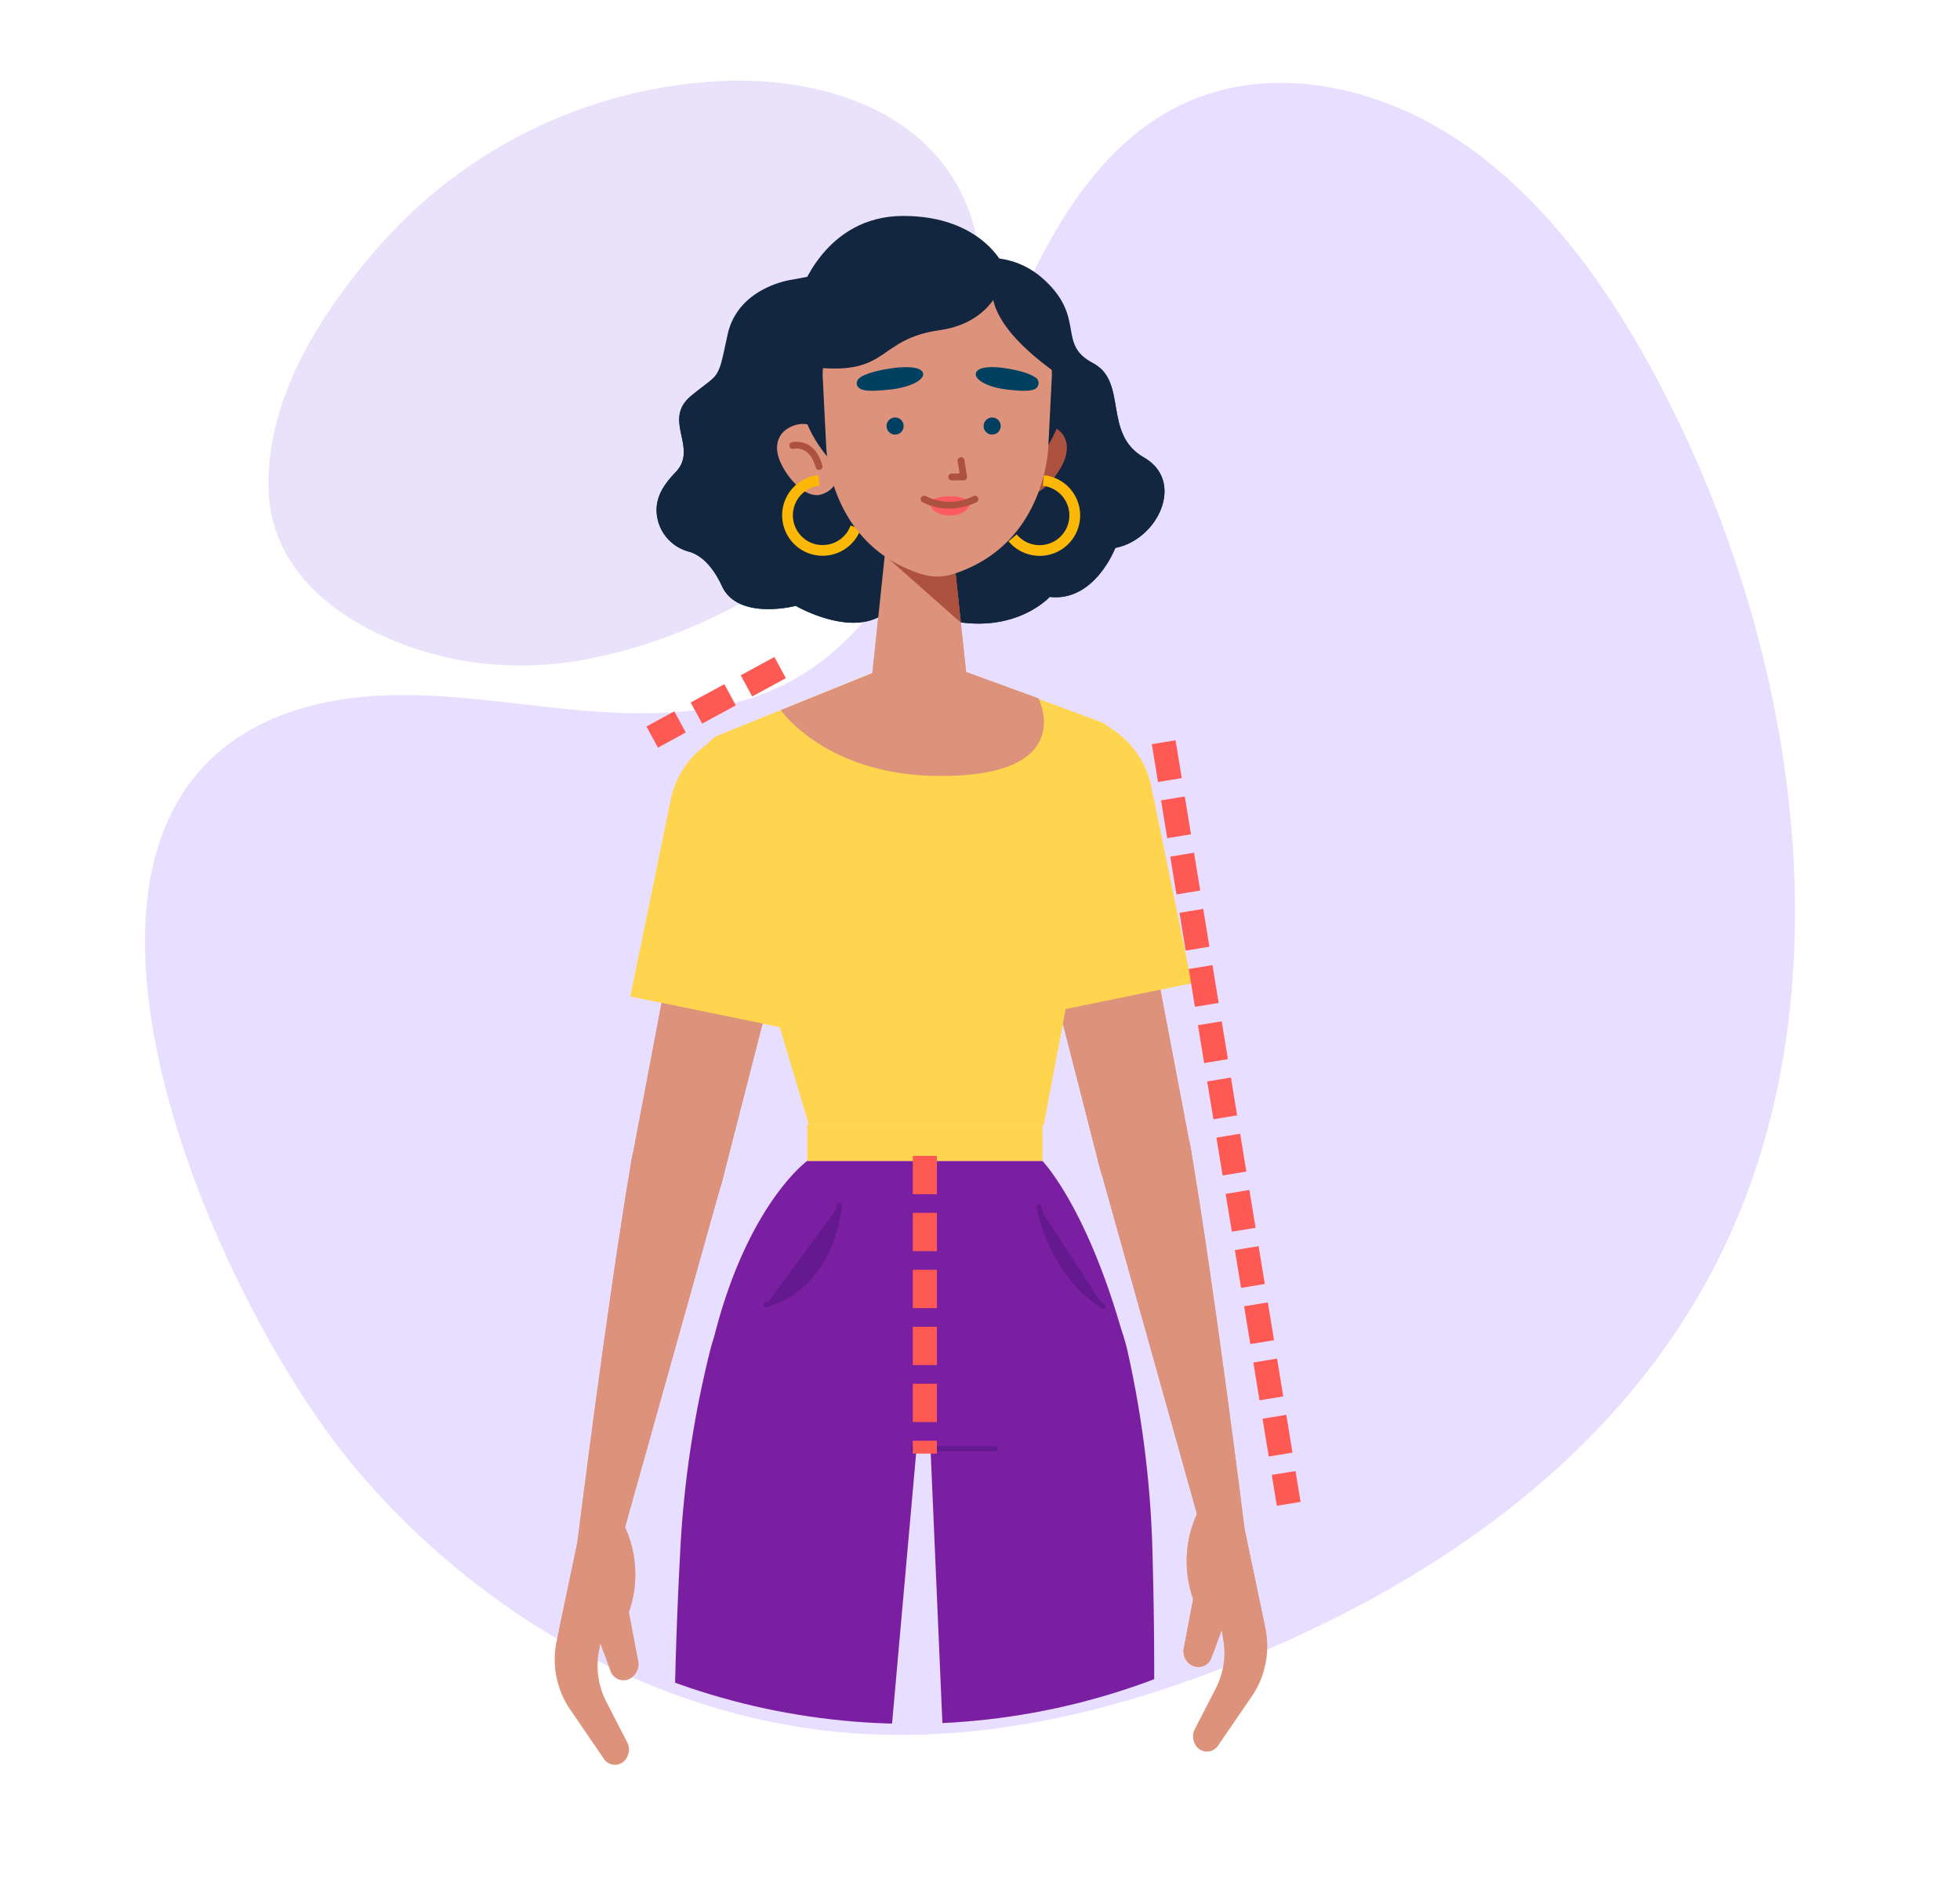 <svg xmlns="http://www.w3.org/2000/svg" xmlns:xlink="http://www.w3.org/1999/xlink" width="398.652" height="382.68" viewBox="0 0 398.652 382.68">
  <defs>
    <clipPath id="clip-path">
      <circle id="Elipse_855" data-name="Elipse 855" cx="140.538" cy="140.538" r="140.538" fill="none"/>
    </clipPath>
  </defs>
  <g id="Grupo_1054621" data-name="Grupo 1054621" transform="translate(10306.372 8087.68)">
    <g id="BACKGROUND" transform="translate(-10312.28 -8037.599) rotate(-13)" opacity="0.49">
      <g id="Grupo_32241" data-name="Grupo 32241">
        <path id="Trazado_61861" data-name="Trazado 61861" d="M45.82,80.353c16.626-.651,32.7,5.958,48.606,11.494s32.925,10.087,49.022,5.325c21.643-6.4,36.742-27.927,50.3-48.107s28.9-41.582,50.643-47.522C264.7-4,286.606,5.94,301.385,22.681s23.308,39.373,28.631,62.285c13.184,56.751,6.82,122.18-27.434,166.161-27.405,35.188-68.775,52.472-109.638,59.942-29.477,5.389-60.123,6.289-88.787-3.191-34.875-11.534-65.524-38.719-83.8-74.332C-1.057,191.835-20.911,82.969,45.82,80.353Z" transform="translate(0 26.264)" fill="#d1bcff"/>
        <path id="Trazado_61862" data-name="Trazado 61862" d="M58.318,110.052c23.325.432,48.442-8.154,65.889-20.332,9.672-6.751,18.318-15.353,23.48-25.958s6.528-23.377,2.028-34.28c-6.493-15.73-23.574-24.631-40.292-27.811a99,99,0,0,0-74.21,15.854C20.231,27.973,4.525,42.843.636,61.449-3.554,81.5,13.708,96.875,30.7,104.388A71.528,71.528,0,0,0,58.318,110.052Z" transform="translate(47.288 0)" fill="#d2c3f4"/>
      </g>
    </g>
    <g id="Grupo_15544" data-name="Grupo 15544" transform="translate(-10750.162 -8984.834)">
      <g id="Grupo_15483" data-name="Grupo 15483" transform="translate(488.321 966.621)">
        <g id="Grupo_15482" data-name="Grupo 15482" clip-path="url(#clip-path)">
          <g id="Grupo_15412" data-name="Grupo 15412" transform="translate(92.533 187.852)">
            <path id="Trazado_24515" data-name="Trazado 24515" d="M552,1015.111c-11.549-2.077-21.3,5.175-24.25,16.536a212.714,212.714,0,0,0-6.235,42.217c-2.207,41.493-1.109,77.478.434,96.182a18.632,18.632,0,0,0,18.1,17.086h0a18.65,18.65,0,0,0,19.02-16.576L570.727,1039.7a22.388,22.388,0,0,0-18.32-24.514Z" transform="translate(-520.274 -1014.757)" fill="#7b1fa2"/>
          </g>
          <g id="Grupo_15413" data-name="Grupo 15413" transform="translate(144.085 187.771)">
            <path id="Trazado_24516" data-name="Trazado 24516" d="M557.514,1014.987c11.6-1.772,18.612,5.731,21.262,17.164a212.571,212.571,0,0,1,5.126,42.367c1.124,41.533-.918,77.478-2.948,96.136a18.636,18.636,0,0,1-18.54,16.608h0a18.651,18.651,0,0,1-18.58-17.069l-5.676-131.121a22.391,22.391,0,0,1,18.957-24.025Z" transform="translate(-538.076 -1014.728)" fill="#7b1fa2"/>
          </g>
          <g id="Grupo_15424" data-name="Grupo 15424" transform="translate(100.644 166.582)">
            <g id="Grupo_15414" data-name="Grupo 15414">
              <path id="Trazado_24517" data-name="Trazado 24517" d="M589.9,1007.412H542.113s-12.209,8.775-19.038,36.08l36.092,20.57a13.181,13.181,0,0,0,13.622,0l33.628-20.718C599.078,1016.85,589.9,1007.412,589.9,1007.412Z" transform="translate(-523.075 -1007.412)" fill="#7b1fa2"/>
            </g>
            <g id="Grupo_15417" data-name="Grupo 15417" transform="translate(40.114 58.028)">
              <g id="Grupo_15415" data-name="Grupo 15415" transform="translate(0.519 0.519)">
                <line id="Línea_10440" data-name="Línea 10440" x1="16.61" fill="#65198e"/>
              </g>
              <g id="Grupo_15416" data-name="Grupo 15416">
                <path id="Trazado_24518" data-name="Trazado 24518" d="M554.056,1028.487H537.445a.518.518,0,1,1,0-1.037h16.611a.518.518,0,1,1,0,1.037Z" transform="translate(-536.927 -1027.45)" fill="#65198e"/>
              </g>
            </g>
            <g id="Grupo_15420" data-name="Grupo 15420" transform="translate(10.106 8.507)">
              <g id="Grupo_15418" data-name="Grupo 15418" transform="translate(0.519 0.519)">
                <path id="Trazado_24519" data-name="Trazado 24519" d="M541.672,1010.529s-.944,16.18-14.928,20.248" transform="translate(-526.744 -1010.529)" fill="#65198e"/>
              </g>
              <g id="Grupo_15419" data-name="Grupo 15419">
                <path id="Trazado_24520" data-name="Trazado 24520" d="M527.084,1031.635a.52.52,0,0,1-.145-1.019c13.46-3.912,14.546-19.62,14.555-19.776a.506.506,0,0,1,.55-.486.516.516,0,0,1,.487.547c-.009.165-1.13,16.594-15.3,20.715A.508.508,0,0,1,527.084,1031.635Z" transform="translate(-526.565 -1010.35)" fill="#65198e"/>
              </g>
            </g>
            <g id="Grupo_15423" data-name="Grupo 15423" transform="translate(65.656 8.848)">
              <g id="Grupo_15421" data-name="Grupo 15421" transform="translate(0.519 0.521)">
                <path id="Trazado_24521" data-name="Trazado 24521" d="M545.926,1010.647s1.926,13.075,13.087,20.246" transform="translate(-545.926 -1010.647)" fill="#65198e"/>
              </g>
              <g id="Grupo_15422" data-name="Grupo 15422">
                <path id="Trazado_24522" data-name="Trazado 24522" d="M559.352,1031.752a.517.517,0,0,1-.278-.081c-11.23-7.217-13.3-20.474-13.321-20.607a.518.518,0,1,1,1.025-.151c.02.127,2.033,12.93,12.855,19.886a.517.517,0,0,1-.281.953Z" transform="translate(-545.747 -1010.467)" fill="#65198e"/>
              </g>
            </g>
          </g>
          <g id="Grupo_15448" data-name="Grupo 15448" transform="translate(68.312 63.644)">
            <g id="Grupo_15432" data-name="Grupo 15432" transform="translate(85.11 12.234)">
              <g id="Grupo_15428" data-name="Grupo 15428" transform="translate(25.314 80.162)">
                <g id="Grupo_15426" data-name="Grupo 15426">
                  <g id="Grupo_15425" data-name="Grupo 15425">
                    <path id="Trazado_24523" data-name="Trazado 24523" d="M550.241,1014.812l21.088,75.242,8.578-.878s-5.974-48.255-11.054-78.022c-.805-4.723-7.089-8.34-11.731-7.156h0C552.772,1005.107,549.137,1010.462,550.241,1014.812Z" transform="translate(-550.041 -1003.772)" fill="#dc927b"/>
                  </g>
                </g>
                <g id="Grupo_15427" data-name="Grupo 15427" transform="translate(17.471 79.312)">
                  <path id="Trazado_24524" data-name="Trazado 24524" d="M559.2,1033.389a23.041,23.041,0,0,0-1.176,18.108l-1.894,9.962a3.315,3.315,0,0,0,1.906,3.687h0a2.823,2.823,0,0,0,3.733-1.746l2.071-5.67.333,2.123a15.948,15.948,0,0,1-1.523,9.754l-4.315,8.386a3.236,3.236,0,0,0,.093,3.078h0a2.7,2.7,0,0,0,4.633.272l6.971-10.179a18.062,18.062,0,0,0,2.644-13.863l-5.488-26.141Z" transform="translate(-556.074 -1031.159)" fill="#dc927b"/>
                </g>
              </g>
              <g id="Grupo_15431" data-name="Grupo 15431">
                <g id="Grupo_15429" data-name="Grupo 15429" transform="translate(12.204 32.919)">
                  <path id="Trazado_24525" data-name="Trazado 24525" d="M577.557,1042.938l-10.55-55.48-21.494,6.4,13.637,53.184a9.435,9.435,0,0,0,11.39,6.817h0A9.434,9.434,0,0,0,577.557,1042.938Z" transform="translate(-545.514 -987.458)" fill="#dc927b"/>
                </g>
                <g id="Grupo_15430" data-name="Grupo 15430">
                  <path id="Trazado_24526" data-name="Trazado 24526" d="M549.89,1038.035l35.808-7.353-8.213-39.99a18.277,18.277,0,0,0-21.58-14.225h0a18.276,18.276,0,0,0-14.228,21.58Z" transform="translate(-541.3 -976.091)" fill="#ffd54f"/>
                </g>
              </g>
            </g>
            <g id="Grupo_15437" data-name="Grupo 15437" transform="translate(29.894)">
              <g id="Grupo_15433" data-name="Grupo 15433">
                <path id="Trazado_24527" data-name="Trazado 24527" d="M566.254,971.866l-40.4,16.345a5.792,5.792,0,0,0-3.385,7l21.583,72.291h47.713s10.538-56.418,14.96-75.028a5.88,5.88,0,0,0-3.643-7Z" transform="translate(-522.233 -971.866)" fill="#ffd54f"/>
              </g>
              <g id="Grupo_15434" data-name="Grupo 15434" transform="translate(16.073)">
                <path id="Trazado_24528" data-name="Trazado 24528" d="M527.783,983.172l27.949-11.306,24.476,8.922s7.04,13.761-14.645,15.548C538.385,998.572,527.783,983.172,527.783,983.172Z" transform="translate(-527.783 -971.866)" fill="#dc927b"/>
              </g>
              <g id="Grupo_15435" data-name="Grupo 15435" transform="translate(21.477 95.632)">
                <rect id="Rectángulo_3732" data-name="Rectángulo 3732" width="47.785" height="7.307" fill="#ffd54f"/>
              </g>
              <g id="Grupo_15436" data-name="Grupo 15436" transform="translate(74.018 43.913)">
                <line id="Línea_10441" data-name="Línea 10441" y1="28.096" x2="5.515" fill="#ffd54f"/>
              </g>
            </g>
            <g id="Grupo_15447" data-name="Grupo 15447" transform="translate(0 14.916)">
              <g id="Grupo_15441" data-name="Grupo 15441" transform="translate(0 80.162)">
                <g id="Grupo_15439" data-name="Grupo 15439" transform="translate(4.607)">
                  <g id="Grupo_15438" data-name="Grupo 15438">
                    <path id="Trazado_24529" data-name="Trazado 24529" d="M543.167,1015.738l-21.085,75.242-8.581-.877s5.977-48.255,11.057-78.022c.805-4.723,7.086-8.34,11.729-7.156h0C540.636,1006.033,544.27,1011.388,543.167,1015.738Z" transform="translate(-513.501 -1004.698)" fill="#dc927b"/>
                  </g>
                </g>
                <g id="Grupo_15440" data-name="Grupo 15440" transform="translate(0 79.311)">
                  <path id="Trazado_24530" data-name="Trazado 24530" d="M525.784,1034.315a23.042,23.042,0,0,1,1.176,18.108l1.894,9.962a3.318,3.318,0,0,1-1.905,3.687h0a2.824,2.824,0,0,1-3.736-1.746l-2.068-5.67-.336,2.123a15.967,15.967,0,0,0,1.526,9.753l4.315,8.387a3.229,3.229,0,0,1-.1,3.078h0a2.7,2.7,0,0,1-4.633.272l-6.968-10.179a18.051,18.051,0,0,1-2.644-13.863l5.488-26.142Z" transform="translate(-511.91 -1032.085)" fill="#dc927b"/>
                </g>
              </g>
              <g id="Grupo_15446" data-name="Grupo 15446" transform="translate(15.374)">
                <g id="Grupo_15442" data-name="Grupo 15442" transform="translate(0 32.919)">
                  <path id="Trazado_24531" data-name="Trazado 24531" d="M517.387,1043.864l10.55-55.48,21.491,6.4-13.637,53.184a9.432,9.432,0,0,1-11.387,6.817h0A9.432,9.432,0,0,1,517.387,1043.864Z" transform="translate(-517.219 -988.384)" fill="#dc927b"/>
                </g>
                <g id="Grupo_15445" data-name="Grupo 15445" transform="translate(0.017)">
                  <g id="Grupo_15443" data-name="Grupo 15443">
                    <path id="Trazado_24532" data-name="Trazado 24532" d="M553.03,1038.961l-35.805-7.353,8.213-39.987a18.276,18.276,0,0,1,21.58-14.228h0a18.275,18.275,0,0,1,14.225,21.581Z" transform="translate(-517.225 -977.017)" fill="#ffd54f"/>
                  </g>
                  <g id="Grupo_15444" data-name="Grupo 15444" transform="translate(30.382 35.894)">
                    <path id="Trazado_24533" data-name="Trazado 24533" d="M538.091,989.411l-5.55,26.084-4.825-1.154" transform="translate(-527.716 -989.411)" fill="#ffd54f"/>
                  </g>
                </g>
              </g>
            </g>
          </g>
          <g id="Grupo_15479" data-name="Grupo 15479" transform="translate(88.998 -25.557)">
            <g id="Grupo_15449" data-name="Grupo 15449" transform="translate(48.867 8.524)">
              <path id="Trazado_24534" data-name="Trazado 24534" d="M548.114,945.184s9.777-4.271,18,3.46,2.415,12.89,9.667,16.718,1.955,14.419,10.414,19.238,2.879,16.712-5.821,18.4c0,0-4.179,11.022-13.347,9.959,0,0-8.485,9.429-25.009,3.44l-6.084-2.493Z" transform="translate(-535.928 -944.008)" fill="#004061"/>
            </g>
            <g id="Grupo_15450" data-name="Grupo 15450" transform="translate(0 10.113)">
              <path id="Trazado_24535" data-name="Trazado 24535" d="M546.638,947.4s-11,1.419-13.127,11.184-1.355,7.457-7.391,12.429,1.6,10.591-3.2,15.563c-2.447,2.54-3.6,4.616-3.831,7.008a8.794,8.794,0,0,0,6.577,9.131c2.78.791,5.048,3.42,6.7,7,3.281,7.1,15.012,4.017,15.012,4.017s11.086,6.458,17.874,1.665-3.443-70.837-3.443-70.837Z" transform="translate(-519.054 -944.556)" fill="#004061"/>
            </g>
            <g id="Grupo_15451" data-name="Grupo 15451" transform="translate(29.189)">
              <path id="Trazado_24536" data-name="Trazado 24536" d="M570.6,951.307s-4.448-10.243-20.477-10.243-20.993,15.713-20.993,15.713l23.321,12.7Z" transform="translate(-529.133 -941.064)" fill="#004061"/>
            </g>
            <g id="Grupo_15457" data-name="Grupo 15457" transform="translate(71.566 42.297)">
              <g id="Grupo_15455" data-name="Grupo 15455">
                <g id="Grupo_15454" data-name="Grupo 15454">
                  <g id="Grupo_15453" data-name="Grupo 15453">
                    <g id="Grupo_15452" data-name="Grupo 15452">
                      <path id="Trazado_24537" data-name="Trazado 24537" d="M544.692,960.011c-1.5,3.348-1.37,8.754,1.807,9.948s6.97-3.119,8.468-6.467.585-6.258-2.592-7.454S546.189,956.663,544.692,960.011Z" transform="translate(-543.766 -955.67)" fill="#ad523f"/>
                    </g>
                  </g>
                </g>
              </g>
              <g id="Grupo_15456" data-name="Grupo 15456" transform="translate(0.034 10.426)">
                <path id="Trazado_24538" data-name="Trazado 24538" d="M550.1,975.667a8.207,8.207,0,0,1-6.322-2.963l1.668-1.39a6.05,6.05,0,1,0,5.294-9.884l.232-2.16a8.222,8.222,0,0,1-.872,16.4Z" transform="translate(-543.778 -959.27)" fill="#fcb807"/>
              </g>
            </g>
            <g id="Grupo_15463" data-name="Grupo 15463" transform="translate(24.514 42.297)">
              <g id="Grupo_15460" data-name="Grupo 15460">
                <g id="Grupo_15459" data-name="Grupo 15459">
                  <g id="Grupo_15458" data-name="Grupo 15458">
                    <path id="Trazado_24539" data-name="Trazado 24539" d="M538.5,960.011c1.5,3.348,2.774,8.314-1.807,9.948-3.2,1.141-6.97-3.119-8.471-6.467s-.582-6.258,2.595-7.454S537,956.663,538.5,960.011Z" transform="translate(-527.519 -955.67)" fill="#dc927b"/>
                  </g>
                </g>
              </g>
              <g id="Grupo_15461" data-name="Grupo 15461" transform="translate(2.497 3.62)">
                <path id="Trazado_24540" data-name="Trazado 24540" d="M534.425,962.642a.7.7,0,0,1-.678-.515c-1.254-4.552-4.356-3.785-4.483-3.756a.7.7,0,1,1-.362-1.353c.049-.02,4.576-1.144,6.2,4.735a.7.7,0,0,1-.489.863A.683.683,0,0,1,534.425,962.642Z" transform="translate(-528.381 -956.92)" fill="#ad523f"/>
              </g>
              <g id="Grupo_15462" data-name="Grupo 15462" transform="translate(1.051 10.405)">
                <path id="Trazado_24541" data-name="Trazado 24541" d="M536.087,975.663a8.223,8.223,0,0,1-.86-16.4l.235,2.16a6.051,6.051,0,0,0-3.154,10.727,5.924,5.924,0,0,0,4.442,1.3,6.015,6.015,0,0,0,5.039-3.936l2.039.747a8.175,8.175,0,0,1-6.846,5.349A8.539,8.539,0,0,1,536.087,975.663Z" transform="translate(-527.882 -959.263)" fill="#fcb807"/>
              </g>
            </g>
            <g id="Grupo_15464" data-name="Grupo 15464" transform="translate(28.749 8.025)">
              <path id="Trazado_24542" data-name="Trazado 24542" d="M583.482,969.542c0,14.2-11.853,25.707-26.477,25.707s-28.024-12.088-28.024-26.286,13.4-25.128,28.024-25.128S583.482,955.343,583.482,969.542Z" transform="translate(-528.981 -943.835)" fill="#004061"/>
            </g>
            <g id="Grupo_15467" data-name="Grupo 15467" transform="translate(43.474 64.702)">
              <g id="Grupo_15465" data-name="Grupo 15465">
                <path id="Trazado_24543" data-name="Trazado 24543" d="M537.435,963.737l-3.369,32.083h19.955l-3.446-32.414Z" transform="translate(-534.066 -963.406)" fill="#dc927b"/>
              </g>
              <g id="Grupo_15466" data-name="Grupo 15466" transform="translate(2.919 1.874)">
                <path id="Trazado_24544" data-name="Trazado 24544" d="M535.074,966.465l15.505,13.727-1.693-16.138Z" transform="translate(-535.074 -964.053)" fill="#ad523f"/>
              </g>
            </g>
            <g id="Grupo_15468" data-name="Grupo 15468" transform="translate(33.788 11.03)">
              <path id="Trazado_24545" data-name="Trazado 24545" d="M554.036,944.873h0c-12.38,0-23.315,9.577-23.315,21.392l.712,14.178s.255,20.1,19.336,26.217a10.76,10.76,0,0,0,6.536,0c19.081-6.116,19.336-26.217,19.336-26.217l.712-14.178C577.354,954.45,566.419,944.873,554.036,944.873Z" transform="translate(-530.721 -944.873)" fill="#dc927b"/>
            </g>
            <g id="Grupo_15476" data-name="Grupo 15476" transform="translate(40.722 30.749)">
              <g id="Grupo_15469" data-name="Grupo 15469" transform="translate(14.695 27.213)">
                <path id="Trazado_24546" data-name="Trazado 24546" d="M538.19,961.079s.226,2.957,4.257,2.957,4.257-2.957,4.257-2.957Z" transform="translate(-538.19 -961.079)" fill="#fd5a62"/>
              </g>
              <g id="Grupo_15471" data-name="Grupo 15471" transform="translate(18.636 18.303)">
                <g id="Grupo_15470" data-name="Grupo 15470">
                  <path id="Trazado_24547" data-name="Trazado 24547" d="M540.252,962.728a.7.7,0,0,1-.009-1.4l1.6-.015-.408-2.49a.7.7,0,0,1,.576-.8.683.683,0,0,1,.805.576l.542,3.293a.705.705,0,0,1-.154.562.694.694,0,0,1-.53.252l-2.418.029Z" transform="translate(-539.551 -958.002)" fill="#ad523f"/>
                </g>
              </g>
              <g id="Grupo_15472" data-name="Grupo 15472">
                <path id="Trazado_24548" data-name="Trazado 24548" d="M539.844,951.977s-3.962.507-5.885,1.706c-1.181.738-1.153,2.1.278,2.574,1.309.437,4.132.154,5.812-.038,4.106-.466,6.832-2,6.568-3.264C546.279,951.32,542,951.586,539.844,951.977Z" transform="translate(-533.115 -951.682)" fill="#004061"/>
              </g>
              <g id="Grupo_15473" data-name="Grupo 15473" transform="translate(24.22)">
                <path id="Trazado_24549" data-name="Trazado 24549" d="M547.887,951.977s3.741.507,5.554,1.706a1.365,1.365,0,0,1-.26,2.574c-1.237.437-3.9.154-5.485-.038-3.878-.466-6.452-2-6.2-3.264C541.818,951.32,545.849,951.586,547.887,951.977Z" transform="translate(-541.479 -951.682)" fill="#004061"/>
              </g>
              <g id="Grupo_15474" data-name="Grupo 15474" transform="translate(14.695 26.256)">
                <path id="Trazado_24550" data-name="Trazado 24550" d="M546.7,961.706a9.906,9.906,0,0,0-8.514,0S542.858,963.7,546.7,961.706Z" transform="translate(-538.19 -960.748)" fill="#fd5a62"/>
              </g>
              <g id="Grupo_15475" data-name="Grupo 15475" transform="translate(13.016 26.145)">
                <path id="Trazado_24551" data-name="Trazado 24551" d="M543.453,963.328a11.735,11.735,0,0,1-5.494-1.312.7.7,0,0,1,.7-1.214,10.8,10.8,0,0,0,9.678-.023.7.7,0,1,1,.611,1.262A12.526,12.526,0,0,1,543.453,963.328Z" transform="translate(-537.61 -960.71)" fill="#ad523f"/>
              </g>
            </g>
            <g id="Grupo_15477" data-name="Grupo 15477" transform="translate(29.994 4.551)">
              <path id="Trazado_24552" data-name="Trazado 24552" d="M570.739,948.324s-1.089,11.21-13.724,12.988c-12.884,1.81-10.089,9.336-25.739,7.532,0,0-5.656-8.19,2.731-16.643,5.549-5.595,16.394-10.26,24.161-9.481C560.783,942.984,566.983,947.572,570.739,948.324Z" transform="translate(-529.411 -942.635)" fill="#004061"/>
            </g>
            <g id="Grupo_15478" data-name="Grupo 15478" transform="translate(68.27 11.03)">
              <path id="Trazado_24553" data-name="Trazado 24553" d="M544.038,944.873s-8.022,8.074,14.21,22.7a15.38,15.38,0,0,0-1.433-9.3C554.411,953.564,544.038,944.873,544.038,944.873Z" transform="translate(-542.628 -944.873)" fill="#004061"/>
            </g>
          </g>
          <g id="Grupo_15480" data-name="Grupo 15480" transform="translate(135.789 15.431)">
            <circle id="Elipse_853" data-name="Elipse 853" cx="1.739" cy="1.739" r="1.739" fill="#004061"/>
          </g>
          <g id="Grupo_15481" data-name="Grupo 15481" transform="translate(155.53 15.431)">
            <circle id="Elipse_854" data-name="Elipse 854" cx="1.739" cy="1.739" r="1.739" fill="#004061"/>
          </g>
        </g>
      </g>
      <g id="Grupo_15507" data-name="Grupo 15507" transform="translate(556.633 1030.264)">
        <g id="Grupo_15491" data-name="Grupo 15491" transform="translate(85.11 12.234)">
          <g id="Grupo_15487" data-name="Grupo 15487" transform="translate(25.314 80.162)">
            <g id="Grupo_15485" data-name="Grupo 15485">
              <g id="Grupo_15484" data-name="Grupo 15484">
                <path id="Trazado_24554" data-name="Trazado 24554" d="M550.241,1014.812l21.088,75.242,8.578-.878s-5.974-48.255-11.054-78.022c-.805-4.723-7.089-8.34-11.731-7.156h0C552.772,1005.107,549.137,1010.462,550.241,1014.812Z" transform="translate(-550.041 -1003.772)" fill="#dc927b"/>
              </g>
            </g>
            <g id="Grupo_15486" data-name="Grupo 15486" transform="translate(17.471 79.312)">
              <path id="Trazado_24555" data-name="Trazado 24555" d="M559.2,1033.389a23.041,23.041,0,0,0-1.176,18.108l-1.894,9.962a3.315,3.315,0,0,0,1.906,3.687h0a2.823,2.823,0,0,0,3.733-1.746l2.071-5.67.333,2.123a15.948,15.948,0,0,1-1.523,9.754l-4.315,8.386a3.236,3.236,0,0,0,.093,3.078h0a2.7,2.7,0,0,0,4.633.272l6.971-10.179a18.062,18.062,0,0,0,2.644-13.863l-5.488-26.141Z" transform="translate(-556.074 -1031.159)" fill="#dc927b"/>
            </g>
          </g>
          <g id="Grupo_15490" data-name="Grupo 15490">
            <g id="Grupo_15488" data-name="Grupo 15488" transform="translate(12.204 32.919)">
              <path id="Trazado_24556" data-name="Trazado 24556" d="M577.557,1042.938l-10.55-55.48-21.494,6.4,13.637,53.184a9.435,9.435,0,0,0,11.39,6.817h0A9.434,9.434,0,0,0,577.557,1042.938Z" transform="translate(-545.514 -987.458)" fill="#dc927b"/>
            </g>
            <g id="Grupo_15489" data-name="Grupo 15489">
              <path id="Trazado_24557" data-name="Trazado 24557" d="M549.89,1038.035l35.808-7.353-8.213-39.99a18.277,18.277,0,0,0-21.58-14.225h0a18.276,18.276,0,0,0-14.228,21.58Z" transform="translate(-541.3 -976.091)" fill="#ffd54f"/>
            </g>
          </g>
        </g>
        <g id="Grupo_15496" data-name="Grupo 15496" transform="translate(29.894)">
          <g id="Grupo_15492" data-name="Grupo 15492">
            <path id="Trazado_24558" data-name="Trazado 24558" d="M566.254,971.866l-40.4,16.345a5.792,5.792,0,0,0-3.385,7l21.583,72.291h47.713s10.538-56.418,14.96-75.028a5.88,5.88,0,0,0-3.643-7Z" transform="translate(-522.233 -971.866)" fill="#ffd54f"/>
          </g>
          <g id="Grupo_15493" data-name="Grupo 15493" transform="translate(16.073)">
            <path id="Trazado_24559" data-name="Trazado 24559" d="M527.783,983.172l27.949-11.306,24.476,8.922s7.04,13.761-14.645,15.548C538.385,998.572,527.783,983.172,527.783,983.172Z" transform="translate(-527.783 -971.866)" fill="#dc927b"/>
          </g>
          <g id="Grupo_15494" data-name="Grupo 15494" transform="translate(21.477 95.632)">
            <rect id="Rectángulo_3733" data-name="Rectángulo 3733" width="47.785" height="7.307" fill="#ffd54f"/>
          </g>
          <g id="Grupo_15495" data-name="Grupo 15495" transform="translate(74.018 43.913)">
            <line id="Línea_10442" data-name="Línea 10442" y1="28.096" x2="5.515" fill="#ffd54f"/>
          </g>
        </g>
        <g id="Grupo_15506" data-name="Grupo 15506" transform="translate(0 14.916)">
          <g id="Grupo_15500" data-name="Grupo 15500" transform="translate(0 80.162)">
            <g id="Grupo_15498" data-name="Grupo 15498" transform="translate(4.607)">
              <g id="Grupo_15497" data-name="Grupo 15497">
                <path id="Trazado_24560" data-name="Trazado 24560" d="M543.167,1015.738l-21.085,75.242-8.581-.877s5.977-48.255,11.057-78.022c.805-4.723,7.086-8.34,11.729-7.156h0C540.636,1006.033,544.27,1011.388,543.167,1015.738Z" transform="translate(-513.501 -1004.698)" fill="#dc927b"/>
              </g>
            </g>
            <g id="Grupo_15499" data-name="Grupo 15499" transform="translate(0 79.311)">
              <path id="Trazado_24561" data-name="Trazado 24561" d="M525.784,1034.315a23.042,23.042,0,0,1,1.176,18.108l1.894,9.962a3.318,3.318,0,0,1-1.905,3.687h0a2.824,2.824,0,0,1-3.736-1.746l-2.068-5.67-.336,2.123a15.967,15.967,0,0,0,1.526,9.753l4.315,8.387a3.229,3.229,0,0,1-.1,3.078h0a2.7,2.7,0,0,1-4.633.272l-6.968-10.179a18.051,18.051,0,0,1-2.644-13.863l5.488-26.142Z" transform="translate(-511.91 -1032.085)" fill="#dc927b"/>
            </g>
          </g>
          <g id="Grupo_15505" data-name="Grupo 15505" transform="translate(15.374)">
            <g id="Grupo_15501" data-name="Grupo 15501" transform="translate(0 32.919)">
              <path id="Trazado_24562" data-name="Trazado 24562" d="M517.387,1043.864l10.55-55.48,21.491,6.4-13.637,53.184a9.432,9.432,0,0,1-11.387,6.817h0A9.432,9.432,0,0,1,517.387,1043.864Z" transform="translate(-517.219 -988.384)" fill="#dc927b"/>
            </g>
            <g id="Grupo_15504" data-name="Grupo 15504" transform="translate(0.017)">
              <g id="Grupo_15502" data-name="Grupo 15502">
                <path id="Trazado_24563" data-name="Trazado 24563" d="M553.03,1038.961l-35.805-7.353,8.213-39.987a18.276,18.276,0,0,1,21.58-14.228h0a18.275,18.275,0,0,1,14.225,21.581Z" transform="translate(-517.225 -977.017)" fill="#ffd54f"/>
              </g>
              <g id="Grupo_15503" data-name="Grupo 15503" transform="translate(30.382 35.894)">
                <path id="Trazado_24564" data-name="Trazado 24564" d="M538.091,989.411l-5.55,26.084-4.825-1.154" transform="translate(-527.716 -989.411)" fill="#ffd54f"/>
              </g>
            </g>
          </g>
        </g>
      </g>
      <g id="Grupo_15538" data-name="Grupo 15538" transform="translate(577.32 941.064)">
        <g id="Grupo_15508" data-name="Grupo 15508" transform="translate(48.867 8.524)">
          <path id="Trazado_24565" data-name="Trazado 24565" d="M548.114,945.184s9.777-4.271,18,3.46,2.415,12.89,9.667,16.718,1.955,14.419,10.414,19.238,2.879,16.712-5.821,18.4c0,0-4.179,11.022-13.347,9.959,0,0-8.485,9.429-25.009,3.44l-6.084-2.493Z" transform="translate(-535.928 -944.008)" fill="#12263f"/>
        </g>
        <g id="Grupo_15509" data-name="Grupo 15509" transform="translate(0 10.113)">
          <path id="Trazado_24566" data-name="Trazado 24566" d="M546.638,947.4s-11,1.419-13.127,11.184-1.355,7.457-7.391,12.429,1.6,10.591-3.2,15.563c-2.447,2.54-3.6,4.616-3.831,7.008a8.794,8.794,0,0,0,6.577,9.131c2.78.791,5.048,3.42,6.7,7,3.281,7.1,15.012,4.017,15.012,4.017s11.086,6.458,17.874,1.665-3.443-70.837-3.443-70.837Z" transform="translate(-519.054 -944.556)" fill="#12263f"/>
        </g>
        <g id="Grupo_15510" data-name="Grupo 15510" transform="translate(29.189)">
          <path id="Trazado_24567" data-name="Trazado 24567" d="M570.6,951.307s-4.448-10.243-20.477-10.243-20.993,15.713-20.993,15.713l23.321,12.7Z" transform="translate(-529.133 -941.064)" fill="#12263f"/>
        </g>
        <g id="Grupo_15516" data-name="Grupo 15516" transform="translate(71.566 42.297)">
          <g id="Grupo_15514" data-name="Grupo 15514">
            <g id="Grupo_15513" data-name="Grupo 15513">
              <g id="Grupo_15512" data-name="Grupo 15512">
                <g id="Grupo_15511" data-name="Grupo 15511">
                  <path id="Trazado_24568" data-name="Trazado 24568" d="M544.692,960.011c-1.5,3.348-1.37,8.754,1.807,9.948s6.97-3.119,8.468-6.467.585-6.258-2.592-7.454S546.189,956.663,544.692,960.011Z" transform="translate(-543.766 -955.67)" fill="#ad523f"/>
                </g>
              </g>
            </g>
          </g>
          <g id="Grupo_15515" data-name="Grupo 15515" transform="translate(0.034 10.426)">
            <path id="Trazado_24569" data-name="Trazado 24569" d="M550.1,975.667a8.207,8.207,0,0,1-6.322-2.963l1.668-1.39a6.05,6.05,0,1,0,5.294-9.884l.232-2.16a8.222,8.222,0,0,1-.872,16.4Z" transform="translate(-543.778 -959.27)" fill="#fcb807"/>
          </g>
        </g>
        <g id="Grupo_15522" data-name="Grupo 15522" transform="translate(24.514 42.297)">
          <g id="Grupo_15519" data-name="Grupo 15519">
            <g id="Grupo_15518" data-name="Grupo 15518">
              <g id="Grupo_15517" data-name="Grupo 15517">
                <path id="Trazado_24570" data-name="Trazado 24570" d="M538.5,960.011c1.5,3.348,2.774,8.314-1.807,9.948-3.2,1.141-6.97-3.119-8.471-6.467s-.582-6.258,2.595-7.454S537,956.663,538.5,960.011Z" transform="translate(-527.519 -955.67)" fill="#dc927b"/>
              </g>
            </g>
          </g>
          <g id="Grupo_15520" data-name="Grupo 15520" transform="translate(2.497 3.62)">
            <path id="Trazado_24571" data-name="Trazado 24571" d="M534.425,962.642a.7.7,0,0,1-.678-.515c-1.254-4.552-4.356-3.785-4.483-3.756a.7.7,0,1,1-.362-1.353c.049-.02,4.576-1.144,6.2,4.735a.7.7,0,0,1-.489.863A.683.683,0,0,1,534.425,962.642Z" transform="translate(-528.381 -956.92)" fill="#ad523f"/>
          </g>
          <g id="Grupo_15521" data-name="Grupo 15521" transform="translate(1.051 10.405)">
            <path id="Trazado_24572" data-name="Trazado 24572" d="M536.087,975.663a8.223,8.223,0,0,1-.86-16.4l.235,2.16a6.051,6.051,0,0,0-3.154,10.727,5.924,5.924,0,0,0,4.442,1.3,6.015,6.015,0,0,0,5.039-3.936l2.039.747a8.175,8.175,0,0,1-6.846,5.349A8.539,8.539,0,0,1,536.087,975.663Z" transform="translate(-527.882 -959.263)" fill="#fcb807"/>
          </g>
        </g>
        <g id="Grupo_15523" data-name="Grupo 15523" transform="translate(28.749 8.025)">
          <path id="Trazado_24573" data-name="Trazado 24573" d="M583.482,969.542c0,14.2-11.853,25.707-26.477,25.707s-28.024-12.088-28.024-26.286,13.4-25.128,28.024-25.128S583.482,955.343,583.482,969.542Z" transform="translate(-528.981 -943.835)" fill="#12263f"/>
        </g>
        <g id="Grupo_15526" data-name="Grupo 15526" transform="translate(43.474 64.702)">
          <g id="Grupo_15524" data-name="Grupo 15524">
            <path id="Trazado_24574" data-name="Trazado 24574" d="M537.435,963.737l-3.369,32.083h19.955l-3.446-32.414Z" transform="translate(-534.066 -963.406)" fill="#dc927b"/>
          </g>
          <g id="Grupo_15525" data-name="Grupo 15525" transform="translate(2.919 1.874)">
            <path id="Trazado_24575" data-name="Trazado 24575" d="M535.074,966.465l15.505,13.727-1.693-16.138Z" transform="translate(-535.074 -964.053)" fill="#ad523f"/>
          </g>
        </g>
        <g id="Grupo_15527" data-name="Grupo 15527" transform="translate(33.788 11.03)">
          <path id="Trazado_24576" data-name="Trazado 24576" d="M554.036,944.873h0c-12.38,0-23.315,9.577-23.315,21.392l.712,14.178s.255,20.1,19.336,26.217a10.76,10.76,0,0,0,6.536,0c19.081-6.116,19.336-26.217,19.336-26.217l.712-14.178C577.354,954.45,566.419,944.873,554.036,944.873Z" transform="translate(-530.721 -944.873)" fill="#dc927b"/>
        </g>
        <g id="Grupo_15535" data-name="Grupo 15535" transform="translate(40.722 30.749)">
          <g id="Grupo_15528" data-name="Grupo 15528" transform="translate(14.695 27.213)">
            <path id="Trazado_24577" data-name="Trazado 24577" d="M538.19,961.079s.226,2.957,4.257,2.957,4.257-2.957,4.257-2.957Z" transform="translate(-538.19 -961.079)" fill="#fd5a62"/>
          </g>
          <g id="Grupo_15530" data-name="Grupo 15530" transform="translate(18.636 18.303)">
            <g id="Grupo_15529" data-name="Grupo 15529">
              <path id="Trazado_24578" data-name="Trazado 24578" d="M540.252,962.728a.7.7,0,0,1-.009-1.4l1.6-.015-.408-2.49a.7.7,0,0,1,.576-.8.683.683,0,0,1,.805.576l.542,3.293a.705.705,0,0,1-.154.562.694.694,0,0,1-.53.252l-2.418.029Z" transform="translate(-539.551 -958.002)" fill="#ad523f"/>
            </g>
          </g>
          <g id="Grupo_15531" data-name="Grupo 15531">
            <path id="Trazado_24579" data-name="Trazado 24579" d="M539.844,951.977s-3.962.507-5.885,1.706c-1.181.738-1.153,2.1.278,2.574,1.309.437,4.132.154,5.812-.038,4.106-.466,6.832-2,6.568-3.264C546.279,951.32,542,951.586,539.844,951.977Z" transform="translate(-533.115 -951.682)" fill="#004061"/>
          </g>
          <g id="Grupo_15532" data-name="Grupo 15532" transform="translate(24.22)">
            <path id="Trazado_24580" data-name="Trazado 24580" d="M547.887,951.977s3.741.507,5.554,1.706a1.365,1.365,0,0,1-.26,2.574c-1.237.437-3.9.154-5.485-.038-3.878-.466-6.452-2-6.2-3.264C541.818,951.32,545.849,951.586,547.887,951.977Z" transform="translate(-541.479 -951.682)" fill="#004061"/>
          </g>
          <g id="Grupo_15533" data-name="Grupo 15533" transform="translate(14.695 26.256)">
            <path id="Trazado_24581" data-name="Trazado 24581" d="M546.7,961.706a9.906,9.906,0,0,0-8.514,0S542.858,963.7,546.7,961.706Z" transform="translate(-538.19 -960.748)" fill="#fd5a62"/>
          </g>
          <g id="Grupo_15534" data-name="Grupo 15534" transform="translate(13.016 26.145)">
            <path id="Trazado_24582" data-name="Trazado 24582" d="M543.453,963.328a11.735,11.735,0,0,1-5.494-1.312.7.7,0,0,1,.7-1.214,10.8,10.8,0,0,0,9.678-.023.7.7,0,1,1,.611,1.262A12.526,12.526,0,0,1,543.453,963.328Z" transform="translate(-537.61 -960.71)" fill="#ad523f"/>
          </g>
        </g>
        <g id="Grupo_15536" data-name="Grupo 15536" transform="translate(29.994 4.551)">
          <path id="Trazado_24583" data-name="Trazado 24583" d="M570.739,948.324s-1.089,11.21-13.724,12.988c-12.884,1.81-10.089,9.336-25.739,7.532,0,0-5.656-8.19,2.731-16.643,5.549-5.595,16.394-10.26,24.161-9.481C560.783,942.984,566.983,947.572,570.739,948.324Z" transform="translate(-529.411 -942.635)" fill="#12263f"/>
        </g>
        <g id="Grupo_15537" data-name="Grupo 15537" transform="translate(68.27 11.03)">
          <path id="Trazado_24584" data-name="Trazado 24584" d="M544.038,944.873s-8.022,8.074,14.21,22.7a15.38,15.38,0,0,0-1.433-9.3C554.411,953.564,544.038,944.873,544.038,944.873Z" transform="translate(-542.628 -944.873)" fill="#12263f"/>
        </g>
      </g>
      <g id="Grupo_15539" data-name="Grupo 15539" transform="translate(624.11 982.052)">
        <circle id="Elipse_856" data-name="Elipse 856" cx="1.739" cy="1.739" r="1.739" fill="#004061"/>
      </g>
      <g id="Grupo_15540" data-name="Grupo 15540" transform="translate(643.852 982.052)">
        <circle id="Elipse_857" data-name="Elipse 857" cx="1.739" cy="1.739" r="1.739" fill="#004061"/>
      </g>
      <g id="Grupo_15541" data-name="Grupo 15541" transform="translate(679.211 1048.836)">
        <path id="Trazado_24585" data-name="Trazado 24585" d="M579.343,1131.65l-.707-4.3,2.855-.469.707,4.3Zm-1.645-10.017-.938-5.714,2.855-.469.938,5.714Zm-1.877-11.43-.938-5.717,2.855-.469.938,5.717Zm-1.876-11.43-.938-5.717,2.855-.469.938,5.717Zm-1.877-11.433-.938-5.714,2.855-.469.938,5.714Zm-1.877-11.43-.941-5.714,2.858-.472.938,5.717Zm-1.877-11.43-.941-5.717,2.858-.469.938,5.717Zm-1.877-11.43-.941-5.717,2.858-.469.938,5.717Zm-1.877-11.433-.938-5.714,2.855-.469.938,5.714Zm-1.88-11.43-.935-5.714L564.6,1024l.938,5.714Zm-1.877-11.427-.935-5.717,2.855-.469.938,5.717Zm-1.877-11.43-.938-5.717,2.858-.469.938,5.714Zm-1.876-11.433-.938-5.714,2.858-.469.938,5.714Zm-1.874-11.43-.941-5.717,2.858-.469.938,5.717Z" transform="translate(-554.238 -978.279)" fill="#ff5953" stroke="#ff5953" stroke-width="2"/>
      </g>
      <g id="Grupo_15542" data-name="Grupo 15542" transform="translate(630.449 1133.203)">
        <path id="Trazado_24586" data-name="Trazado 24586" d="M540.3,1065.959h-2.9v-.628h2.9Zm0-6.42h-2.9v-5.792h2.9Zm0-11.584h-2.9v-5.792h2.9Zm0-11.584h-2.9v-5.792h2.9Zm0-11.584h-2.9V1019h2.9Zm0-11.584h-2.9v-5.792h2.9Z" transform="translate(-537.4 -1007.412)" fill="#ff5953" stroke="#ff5953" stroke-width="2"/>
      </g>
      <g id="Grupo_15543" data-name="Grupo 15543" transform="translate(576.629 1032.112)">
        <path id="Trazado_24587" data-name="Trazado 24587" d="M520.2,988.226l-1.384-2.545,3.907-2.123L524.1,986.1Zm8.992-4.885-1.381-2.545,5.091-2.763,1.381,2.545Zm10.179-5.528-1.378-2.545,5.088-2.763,1.381,2.545Z" transform="translate(-518.815 -972.504)" fill="#ff5953" stroke="#ff5953" stroke-width="2"/>
      </g>
    </g>
  </g>
</svg>
